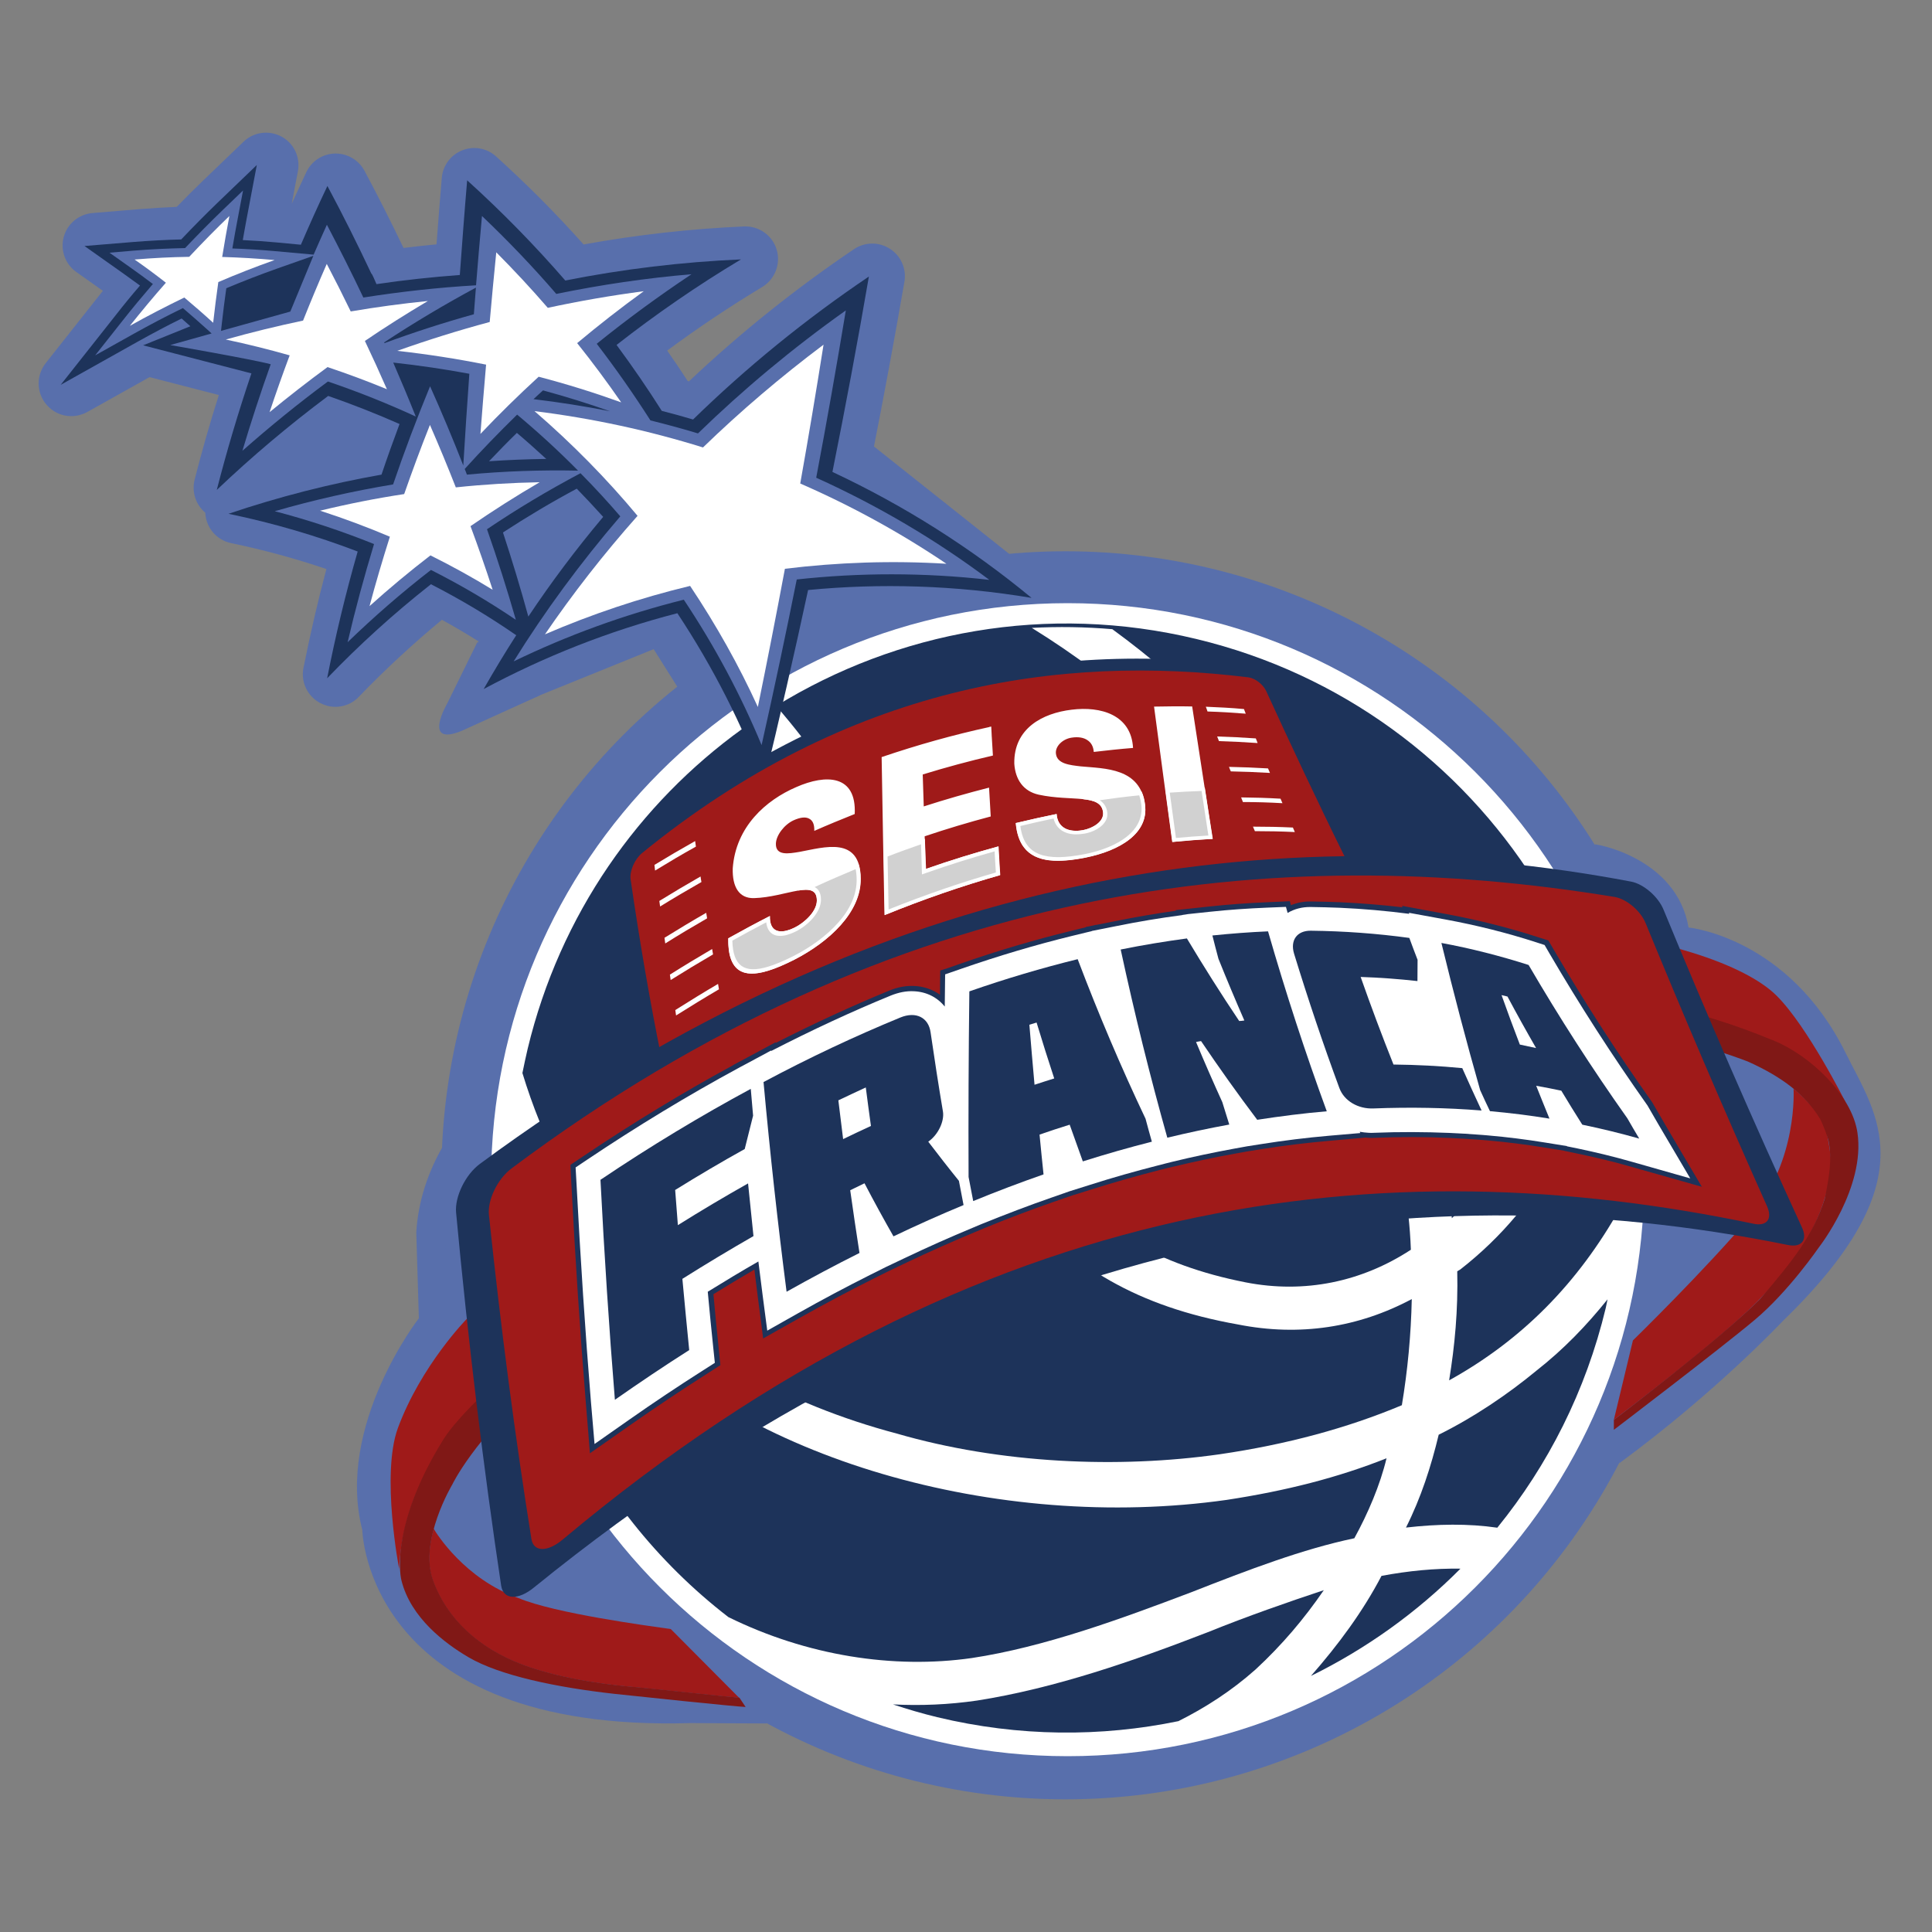 <?xml version="1.0" encoding="utf-8"?>
<!-- Generator: Adobe Illustrator 23.0.3, SVG Export Plug-In . SVG Version: 6.00 Build 0)  -->
<svg version="1.1" id="Layer_1" xmlns="http://www.w3.org/2000/svg" xmlns:xlink="http://www.w3.org/1999/xlink" x="0px" y="0px"
	 viewBox="0 0 150 150" style="enable-background:new 0 0 150 150;" xml:space="preserve">
<rect x="0" y="0" width="150" height="150" fill="#808080" stroke="none"/>
<style type="text/css">
	.st0{fill-rule:evenodd;clip-rule:evenodd;fill:#586FAC;}
	.st1{fill-rule:evenodd;clip-rule:evenodd;fill:#FFFFFF;}
	.st2{fill-rule:evenodd;clip-rule:evenodd;fill:#1D335A;}
	.st3{fill-rule:evenodd;clip-rule:evenodd;fill:#9F1A19;}
	.st4{fill-rule:evenodd;clip-rule:evenodd;fill:#801816;}
	.st5{fill:#D1D1D1;}
	.st6{fill:#FFFFFF;}
	.st7{fill:#1D335A;}
</style>
<path class="st0" d="M123.81,65.56c-0.04-0.07,6.35,0.97,7.29,6.45c0,0,7.76,0.75,12.2,9.75c2.37,4.79,6.45,9.82-4.88,20.8
	c0,0-5.16,5.51-12.69,11.04L123.81,65.56z"/>
<path class="st0" d="M34.72,54.62c0,0-1.97,3.38,1.11,2.13l6.08-2.76l-4.85-4.13L34.72,54.62z"/>
<path class="st0" d="M42.4,81.01c0,0-9.5,5.32-10.08,14.66l0.2,6.68c0,0-6.48,8.33-4.39,16.44c0,0,0.27,15.74,25.49,14.99l5.92,0.03
	L43.28,90.33L42.4,81.01z"/>
<g>
	<path class="st0" d="M35.57,53.44"/>
	<path class="st0" d="M73.48,39.13c-1.11-0.63-4.56-3.51-5.7-4.08c0.86-4.36,1.68-8.79,2.44-13.18c0.17-1-0.27-2-1.12-2.55
		c-0.42-0.27-0.9-0.41-1.37-0.41c-0.49,0-0.99,0.14-1.42,0.43c-4.56,3.08-8.87,6.53-12.82,10.27c-0.03-0.01-0.07-0.02-0.1-0.03
		c-0.51-0.79-1.04-1.58-1.59-2.36c2.36-1.75,4.84-3.41,7.38-4.94c0.99-0.6,1.45-1.79,1.12-2.9c-0.32-1.07-1.31-1.8-2.42-1.8
		c-0.04,0-0.07,0-0.11,0c-4.15,0.18-8.33,0.65-12.46,1.4c-2.13-2.39-4.41-4.68-6.8-6.84c-0.47-0.43-1.08-0.65-1.69-0.65
		c-0.31,0-0.63,0.06-0.93,0.18c-0.89,0.35-1.51,1.18-1.59,2.14c-0.14,1.67-0.28,3.4-0.41,5.16c-0.85,0.08-1.71,0.18-2.56,0.28
		c-0.97-2.02-1.98-4.03-3.03-5.99c-0.44-0.82-1.3-1.34-2.23-1.34c-0.02,0-0.04,0-0.06,0c-0.96,0.02-1.82,0.58-2.23,1.45
		c-0.38,0.81-0.76,1.63-1.13,2.45l0.48-2.53c0.2-1.08-0.31-2.17-1.28-2.69c-0.38-0.2-0.79-0.3-1.2-0.3c-0.64,0-1.27,0.24-1.75,0.71
		l-3.07,2.95c-0.71,0.68-1.41,1.38-2.11,2.1c-0.94,0.04-1.88,0.1-2.81,0.17l-3.73,0.31c-1.06,0.09-1.95,0.83-2.23,1.85
		s0.11,2.12,0.98,2.73l2.06,1.46c-0.06,0.07-0.12,0.15-0.18,0.22l-4.25,5.38C3.18,28.66,3,29.22,3,29.77c0,0.59,0.2,1.17,0.61,1.65
		c0.49,0.58,1.2,0.89,1.92,0.89c0.42,0,0.85-0.11,1.24-0.32l4.84-2.71l5.38,1.39c-0.7,2.2-1.33,4.41-1.88,6.57
		c-0.24,0.96,0.09,1.95,0.83,2.57c0,0.01,0,0.02,0,0.04c0.07,1.14,0.89,2.09,2.01,2.32c2.52,0.52,5,1.2,7.39,2.01
		c-0.68,2.55-1.27,5.13-1.78,7.68c-0.22,1.1,0.32,2.21,1.31,2.73c0.37,0.19,0.77,0.29,1.17,0.29c0.67,0,1.34-0.27,1.82-0.78
		c2.02-2.1,4.18-4.1,6.45-5.98c0.96,0.53,1.9,1.08,2.82,1.66"/>
	<g>
		<polyline class="st0" points="37.14,49.78 34.59,56.95 50.75,50.4 58.77,63.15 64,48.42 85.65,48.8 67.85,34.66 		"/>
		<circle class="st0" cx="82.72" cy="91.25" r="48.45"/>
	</g>
</g>
<g>
	<path class="st1" d="M38.13,91.59c0-24.72,20.04-44.76,44.76-44.76c24.72,0,44.76,20.04,44.76,44.76
		c0,24.72-20.04,44.76-44.76,44.76C58.18,136.35,38.13,116.31,38.13,91.59z"/>
	<path class="st2" d="M119.31,106.4c-2.25,1.86-4.88,3.64-7.61,4.99c-0.59,2.46-1.37,4.88-2.54,7.21c2.44-0.28,4.81-0.32,7.09,0.01
		c3.93-4.84,6.87-10.6,8.42-17.06c0.05-0.22,0.09-0.45,0.14-0.67C123.18,102.91,121.39,104.77,119.31,106.4z"/>
	<g>
		<path class="st2" d="M113.38,98.56l-0.24,0.14c0.07,3.02-0.19,5.77-0.63,8.47c5.65-3.13,10-7.53,13.29-13.4
			c0.29-5.36-0.42-10.62-2.02-15.55c-0.04,0.75-0.1,1.42-0.16,1.95C123.1,86.46,120.04,93.35,113.38,98.56z"/>
		<path class="st2" d="M68.18,66.44l3.18,6.78c7.04,14.92,11.56,23.63,25.34,26.34c4.59,0.9,9.03-0.04,12.84-2.53
			c-0.13-3.64-0.83-7.42-1.9-11.28c-4.7-16.21-13.99-28.62-27.53-37c2.06-0.11,4.15-0.08,6.25,0.1
			c11.84,8.63,20.06,20.55,24.52,35.87c1.02,3.26,1.62,6.61,1.84,9.86c4.64-4.29,7-9.94,7.39-14.06c0.4-4.5,0.01-8.51-0.95-12.11
			c-5.78-9.11-14.96-16.08-26.28-18.8c-11.59-2.79-23.21-0.59-32.62,5.2C63.06,58.03,65.71,61.84,68.18,66.44z"/>
		<path class="st2" d="M49.38,99.61c3.97,5.16,11.76,9.45,20.24,11.69c8.06,2.34,17.19,2.73,25.07,1.61
			c5.2-0.76,9.91-2.03,14.15-3.81c0.45-2.7,0.71-5.45,0.77-8.24c-4.14,2.21-8.72,2.92-13.5,1.97c-15.76-2.79-20.2-12.67-27.53-28.07
			l-3.56-6.87c-2.27-4.51-4.73-8.23-7.35-11.33c-8.07,5.81-14.19,14.43-16.7,24.86c-0.15,0.63-0.28,1.26-0.41,1.89
			C42.11,88.39,44.51,93.32,49.38,99.61z"/>
		<path class="st2" d="M93.78,126.72c-5.75,2.23-11.87,4.36-17.92,5.31c-2.2,0.32-4.38,0.41-6.53,0.3c1.12,0.37,2.27,0.71,3.43,0.99
			c6.36,1.53,12.72,1.55,18.73,0.31c2.08-1.04,4.11-2.34,6-4.02c2.06-1.91,3.75-3.91,5.29-6.15
			C99.95,124.4,96.88,125.47,93.78,126.72z"/>
		<path class="st2" d="M107.26,122.35c-1.45,2.77-3.33,5.32-5.48,7.77c4.29-2.11,8.22-4.92,11.61-8.33
			C111.4,121.76,109.35,121.96,107.26,122.35z"/>
		<path class="st2" d="M75.45,128.73c5.62-0.85,11.56-3.03,17.07-5.12c4.43-1.74,8.62-3.34,12.63-4.18c1.07-1.95,2-4.13,2.5-6.21
			c-3.77,1.5-7.82,2.53-12.4,3.23c-17.85,2.53-37.71-3.25-47.35-13.99c-3.71-4.12-6.17-8.5-8.03-13.41
			c-0.83,14.35,5.62,27.97,16.68,36.5C62.64,128.55,69.36,129.6,75.45,128.73z"/>
	</g>
</g>
<g>
	<path class="st2" d="M41.02,47.87c-0.6-2.19-1.26-4.37-1.97-6.53c1.84-1.2,3.75-2.34,5.73-3.4c0.7,0.72,1.38,1.45,2.05,2.19
		C44.72,42.64,42.78,45.23,41.02,47.87L41.02,47.87z M40.13,33.61c0.78,0.66,1.54,1.34,2.28,2.02c-1.48,0.02-2.96,0.08-4.44,0.18
		C38.67,35.07,39.39,34.33,40.13,33.61L40.13,33.61z M64.63,36.64c1.01-5.04,1.96-10.1,2.83-15.17c-4.98,3.36-9.54,7.09-13.65,11.1
		c-0.8-0.24-1.61-0.46-2.43-0.67c-1.1-1.74-2.27-3.44-3.51-5.12c3.03-2.37,6.25-4.6,9.66-6.64c-4.6,0.2-9.16,0.75-13.64,1.64
		C41.54,19.07,39,16.47,36.27,14c-0.21,2.45-0.39,4.9-0.57,7.35c-2.15,0.16-4.31,0.39-6.47,0.71c-0.12-0.25-0.33-0.81-0.4-0.82
		c-1.08-2.29-2.21-4.56-3.41-6.8c-0.72,1.51-1.4,3.03-2.06,4.56l-1.92-0.18c-0.86-0.08-1.73-0.14-2.59-0.18
		c0.1-0.55,0.19-1.09,0.29-1.61l0.8-4.22l-3.1,2.98c-0.93,0.9-1.86,1.84-2.77,2.8c-1.24,0.03-2.5,0.1-3.75,0.2l-3.76,0.31l3.08,2.18
		c0.41,0.29,0.82,0.59,1.23,0.89C10.23,22.91,9.6,23.68,9,24.45l-4.29,5.43l6.03-3.38c1.1-0.61,2.22-1.21,3.36-1.77
		c0.23,0.2,0.46,0.4,0.68,0.6l-3.67,1.48l8.41,2.18c-1.02,3.02-1.92,6.04-2.69,9.05c2.7-2.57,5.59-5.01,8.65-7.3
		c1.9,0.66,3.75,1.39,5.54,2.18c-0.49,1.31-0.96,2.62-1.4,3.93c-3.97,0.7-7.94,1.71-11.88,3.04c3.52,0.73,6.87,1.72,10.03,2.93
		c-0.94,3.28-1.73,6.57-2.37,9.84c2.47-2.57,5.16-5.02,8.06-7.3c2.34,1.2,4.54,2.52,6.62,3.96c-0.89,1.38-1.73,2.78-2.53,4.18
		c4.66-2.5,9.7-4.51,15.04-5.89c2.79,4.21,5.03,8.65,6.72,13.18c1.21-4.98,2.35-9.97,3.43-14.98c5.61-0.54,11.43-0.38,17.35,0.61
		C75.38,42.53,70.2,39.25,64.63,36.64z"/>
	<path class="st0" d="M41.42,30.99c0.24-0.23,0.49-0.45,0.74-0.68c1.77,0.48,3.51,1.02,5.2,1.62C45.4,31.54,43.42,31.23,41.42,30.99
		L41.42,30.99z M36.25,36.85c-0.05-0.15-0.11-0.29-0.17-0.44c1.3-1.44,2.66-2.84,4.07-4.22c1.66,1.39,3.24,2.84,4.73,4.35
		C42.02,36.48,39.13,36.58,36.25,36.85L36.25,36.85z M29.85,26.64c-0.01-0.02-0.02-0.04-0.02-0.06c2.29-1.51,4.67-2.93,7.12-4.25
		c-0.05,0.69-0.11,1.38-0.16,2.07C34.45,25.05,32.13,25.8,29.85,26.64L29.85,26.64z M17.16,25.69l0.06-0.55
		c0.1-0.91,0.22-1.83,0.35-2.76c1.31-0.55,2.65-1.07,3.98-1.54l2.78-0.98l-1.79,4.33L17.16,25.69L17.16,25.69z M63.37,37.09
		c0.82-4.32,1.58-8.65,2.3-12.99c-4.14,2.94-7.97,6.14-11.48,9.55c-1.22-0.37-2.44-0.7-3.69-1.01c-1.29-2.02-2.68-4.01-4.17-5.95
		c2.34-1.89,4.79-3.69,7.36-5.4c-3.54,0.3-7.04,0.82-10.5,1.53c-1.8-2.09-3.73-4.11-5.77-6.05c-0.16,1.79-0.32,3.59-0.46,5.38
		c-2.91,0.17-5.83,0.49-8.75,0.95c-0.9-1.9-1.85-3.78-2.83-5.65c-0.35,0.77-0.69,1.54-1.03,2.32l-2.98-0.27
		c-1.11-0.1-2.23-0.17-3.33-0.21c0.14-0.82,0.28-1.62,0.43-2.39l0.4-2.11l-1.55,1.49c-0.99,0.95-1.98,1.96-2.95,2.98
		c-1.32,0.03-2.67,0.09-4,0.2L8.5,19.62l1.54,1.09c0.62,0.44,1.23,0.88,1.83,1.34c-0.8,0.93-1.59,1.88-2.34,2.83l-2.14,2.71
		l3.02-1.69c1.24-0.69,2.51-1.36,3.79-1.98c0.63,0.54,1.26,1.09,1.88,1.65l0.35,0.32l-3.21,0.9c0,0,6.39,1.11,7.8,1.49
		c-0.8,2.24-1.53,4.48-2.2,6.72c2.12-1.87,4.33-3.67,6.64-5.38c2.36,0.8,4.63,1.71,6.82,2.72c-0.56-1.41-1.15-2.8-1.75-4.19
		c2,0.22,3.98,0.51,5.91,0.87c-0.17,2.38-0.33,4.75-0.47,7.12c-0.81-2.07-1.67-4.12-2.58-6.15c-1.04,2.53-2,5.07-2.87,7.62
		c-3.07,0.51-6.14,1.2-9.19,2.08c2.68,0.7,5.25,1.56,7.71,2.55c-0.77,2.54-1.46,5.08-2.05,7.62c2.03-1.96,4.18-3.84,6.47-5.61
		c2.32,1.17,4.52,2.47,6.59,3.87c-0.68-2.36-1.42-4.7-2.24-7.03c2.31-1.56,4.73-3.01,7.26-4.35c1.08,1.09,2.11,2.21,3.09,3.35
		c-3.1,3.61-5.87,7.38-8.28,11.26c4.15-2.01,8.57-3.63,13.21-4.79c2.42,3.63,4.43,7.41,6.04,11.29c0.96-4.27,1.87-8.56,2.73-12.86
		c4.85-0.53,9.86-0.55,14.95,0.03C72.65,41.9,68.15,39.25,63.37,37.09z"/>
	<path class="st1" d="M21.32,20.19c-1.34-0.12-2.7-0.2-4.07-0.24c0.17-1.06,0.36-2.12,0.56-3.18c-1.07,1.03-2.11,2.09-3.12,3.17
		c-1.4,0.02-2.81,0.09-4.24,0.21c0.83,0.58,1.64,1.18,2.43,1.8c-0.97,1.1-1.9,2.22-2.8,3.35c1.39-0.78,2.81-1.51,4.23-2.2
		c0.76,0.64,1.51,1.29,2.24,1.96c0.12-1.05,0.25-2.11,0.4-3.16C18.39,21.28,19.85,20.71,21.32,20.19z"/>
	<path class="st1" d="M63.94,26.76c-0.57,3.6-1.17,7.19-1.81,10.78c3.99,1.74,7.78,3.82,11.35,6.23c-4.27-0.26-8.46-0.11-12.54,0.39
		c-0.67,3.58-1.37,7.16-2.1,10.73c-1.47-3.22-3.23-6.36-5.26-9.4c-3.91,0.94-7.68,2.21-11.27,3.76c2.16-3.16,4.56-6.24,7.19-9.2
		c-2.39-2.87-5.06-5.59-8-8.13c4.5,0.56,8.88,1.51,13.08,2.82C57.48,31.93,60.61,29.26,63.94,26.76z"/>
	<path class="st1" d="M25.37,20.49c0.64,1.22,1.26,2.45,1.86,3.69c2-0.34,3.99-0.61,5.99-0.81c-1.67,0.99-3.3,2.02-4.89,3.1
		c0.59,1.24,1.16,2.49,1.71,3.75c-1.5-0.62-3.03-1.19-4.61-1.72c-1.54,1.13-3.04,2.3-4.5,3.5c0.49-1.47,1.01-2.94,1.56-4.41
		c-1.62-0.46-3.27-0.87-4.96-1.23c2-0.56,4-1.05,6-1.47C24.12,23.41,24.73,21.95,25.37,20.49z"/>
	<path class="st1" d="M38.53,19.59c1.39,1.4,2.73,2.84,4,4.31c2.46-0.53,4.94-0.96,7.45-1.29c-1.78,1.29-3.51,2.64-5.17,4.03
		c1.2,1.5,2.34,3.04,3.42,4.6c-2.08-0.75-4.22-1.42-6.41-1.99c-1.57,1.44-3.08,2.92-4.52,4.44c0.14-1.79,0.28-3.59,0.44-5.38
		c-2.25-0.45-4.55-0.81-6.9-1.07c2.36-0.84,4.76-1.59,7.18-2.24C38.18,23.18,38.35,21.39,38.53,19.59z"/>
	<path class="st1" d="M33.38,32.99c0.7,1.6,1.37,3.22,2.01,4.85c2.17-0.23,4.35-0.36,6.51-0.4c-1.85,1.08-3.64,2.22-5.37,3.41
		c0.61,1.64,1.18,3.28,1.72,4.94c-1.55-0.95-3.16-1.84-4.83-2.67c-1.64,1.26-3.22,2.58-4.73,3.94c0.48-1.8,1.01-3.59,1.58-5.39
		c-1.75-0.74-3.56-1.42-5.42-2.02c2.18-0.53,4.35-0.96,6.53-1.29C32.01,36.56,32.67,34.77,33.38,32.99z"/>
</g>
<g>
	<path class="st3" d="M139.25,84.53c0,0,0.36,5.53-3.25,9.8c-3.61,4.27-9.22,9.74-9.22,9.74l-1.48,6.16c0,0,8.97-6.71,11.71-9.78
		c3.92-3.92,5.07-7.82,5.14-10.15c0.02-0.62-0.29-2.5-0.52-2.97C140.88,85.78,139.25,84.53,139.25,84.53z"/>
	<path class="st3" d="M40.27,124.08c-4.19-1.48-6.39-5.03-6.6-5.39c-0.35,1.29-0.52,2.73-0.08,3.97c1.09,3.07,3.6,5.32,6.92,6.57
		c3.31,1.25,7.4,1.65,8.9,1.77c0.44,0.04,7.5,0.79,7.98,0.82l-5.31-5.34C50.25,126.22,43.09,125.26,40.27,124.08z"/>
	<path class="st3" d="M143.3,85.6c0,0-2.95-5.89-5.36-8.29c-2.4-2.4-9.06-4.77-18.5-5.37c-8.8-0.96-23.43,1.92-23.43,1.92
		s-12.75,2.2-30.79,9.53c-18.04,7.32-28.98,19.01-28.98,19.01s-3.55,3.61-5.35,8.48c-1.32,3.61,0.1,10.94,0.1,10.94
		c0,0,0-2.59,1.28-5.79c2.25-4.89,7.54-10.18,17.4-16.51c9.86-6.33,21.73-10.82,34.07-14.97c12.35-4.15,18.9-4.99,30.63-6.27
		c11.73-1.28,20.33,1.11,24.2,3.13C141.67,83.08,143.3,85.6,143.3,85.6z"/>
	<path class="st4" d="M144.21,87.93c-0.44-2.93-3.67-5.96-6.43-7.11c-12.79-5.3-19.73-3.21-31.58-2.17
		c-11.85,1.04-19.3,4.1-24.49,5.67c-5.71,1.54-14.13,5.19-19,7.39c-2.33,1.06-9.18,4.88-9.18,4.88l-6.5,4.11l-4.56,3.15
		c0,0-6.33,5.15-8.04,7.9c-3.87,6.21-3.46,10.18-3.26,10.96c0.72,2.89,3.37,4.88,5.19,5.95c2.43,1.43,6.85,2.35,11.34,2.85
		c1.56,0.17,9.29,0.98,10.19,1.02l-0.48-0.72c-0.5-0.03-7.54-0.79-7.98-0.82c-1.51-0.12-5.59-0.52-8.9-1.77
		c-3.31-1.25-5.83-3.5-6.92-6.57c-1.09-3.06,1.51-7.4,1.51-7.4s1.62-3.43,6.67-7.94c5.05-4.51,14.85-10.1,26.28-15.39
		c11.42-5.29,19.18-7.03,28.8-9.2c9.62-2.17,17.44-2.65,24.05-2.83c6.61-0.18,11.79,1.38,14.79,2.53c2.69,1.21,4.43,2.56,5.6,4.45
		c0.16,0.26,0.62,1.46,0.67,1.76c0.13,0.73,0.14,1.37,0.08,2.07c-0.06,0.7-0.2,1.44-0.39,2.38c-0.89,2.77-2.34,4.65-5.04,7.8
		c-3.24,3.23-11.33,9.36-11.33,9.36v0.77c0,0,8.29-6.31,10.93-8.53c2.64-2.21,4.99-5.64,4.99-5.64S144.85,92.21,144.21,87.93z"/>
</g>
<g>
	<g>
		<path class="st2" d="M105.62,68.29c-17.65,1.62-33.97,2.91-55.06,17.1c-0.79,0.53-1.35,0.68-1.46,0.01
			c-0.87-5.15-1.65-10.56-2.33-16.28c-0.09-0.74,0.36-1.82,1-2.36c17.58-14.89,35.3-17.24,51.04-14.78
			c0.57,0.09,1.22,0.67,1.47,1.28c1.89,4.69,3.88,9.4,5.97,14.16C106.51,68.03,106.23,68.42,105.62,68.29z"/>
	</g>
	<g>
		<path class="st3" d="M103.82,67.22c-27.27,4.12-30.34,5.04-51.11,14.91c-0.77,0.37-1.24,0.61-1.35,0.04
			c-0.89-4.39-1.69-9.01-2.4-13.9c-0.09-0.63,0.31-1.56,0.89-2.04C65.91,53.14,82.3,50.79,96.93,52.59
			c0.53,0.07,1.14,0.55,1.38,1.07c1.82,3.98,4.07,8.77,6.07,12.81C104.64,66.99,104.39,67.32,103.82,67.22z"/>
	</g>
	<g>
		<g>
			<path class="st1" d="M52.43,78.42c1.11-0.7,2.21-1.38,3.32-2.03c0.02,0.14,0.05,0.28,0.07,0.42c-1.11,0.65-2.22,1.33-3.33,2.03
				C52.47,78.7,52.45,78.56,52.43,78.42L52.43,78.42z M52.01,75.67c1.09-0.69,2.19-1.35,3.28-1.99c0.02,0.14,0.05,0.28,0.07,0.42
				c-1.1,0.64-2.19,1.3-3.29,1.99C52.05,75.96,52.03,75.82,52.01,75.67L52.01,75.67z M51.59,72.81c1.08-0.67,2.16-1.32,3.24-1.94
				c0.02,0.14,0.05,0.28,0.07,0.43c-1.08,0.62-2.17,1.27-3.25,1.95C51.63,73.1,51.61,72.95,51.59,72.81L51.59,72.81z M51.19,69.95
				c1.07-0.66,2.13-1.29,3.2-1.9c0.02,0.14,0.04,0.29,0.07,0.43c-1.07,0.61-2.14,1.24-3.21,1.9C51.23,70.25,51.21,70.1,51.19,69.95
				L51.19,69.95z M50.81,67.15c1.05-0.64,2.11-1.26,3.16-1.85c0.02,0.14,0.04,0.29,0.06,0.43c-1.06,0.59-2.11,1.21-3.17,1.86
				C50.85,67.45,50.83,67.3,50.81,67.15z"/>
			<path class="st1" d="M97.28,64.18c1.04,0,2.07,0.02,3.1,0.07c0.05,0.12,0.1,0.23,0.15,0.35c-1.03-0.05-2.06-0.07-3.1-0.07
				C97.38,64.42,97.33,64.3,97.28,64.18L97.28,64.18z M96.36,61.91c1.03,0.01,2.05,0.04,3.06,0.1c0.05,0.12,0.1,0.23,0.15,0.35
				c-1.02-0.06-2.04-0.09-3.07-0.09C96.45,62.15,96.41,62.03,96.36,61.91L96.36,61.91z M95.42,59.54c1.02,0.02,2.03,0.06,3.03,0.12
				c0.05,0.12,0.1,0.24,0.15,0.35c-1.01-0.06-2.02-0.1-3.04-0.12C95.51,59.78,95.46,59.66,95.42,59.54L95.42,59.54z M94.5,57.18
				c1,0.03,2,0.08,3,0.15c0.05,0.12,0.1,0.24,0.14,0.36c-0.99-0.07-2-0.12-3-0.15C94.59,57.42,94.55,57.3,94.5,57.18L94.5,57.18z
				 M93.62,54.87c0.99,0.04,1.98,0.09,2.96,0.18c0.05,0.12,0.09,0.24,0.14,0.36c-0.98-0.08-1.97-0.14-2.97-0.17
				C93.71,55.12,93.67,54.99,93.62,54.87z"/>
			<path class="st1" d="M79.49,65.78c-0.19-0.63-0.38-1.26-0.57-1.89c1.04-0.25,2.08-0.48,3.11-0.69c0.07,1.06,0.92,1.46,2.06,1.25
				c0.73-0.14,1.62-0.65,1.55-1.37c-0.15-1.48-2.44-0.83-4.99-1.38c-1.19-0.26-1.82-1.17-1.9-2.41c-0.05-2.74,2.19-3.92,4.46-4.19
				c2.25-0.28,4.62,0.39,4.76,2.97c-1.01,0.08-2.03,0.19-3.05,0.31c-0.03-0.42-0.2-0.73-0.5-0.92c-0.28-0.19-0.69-0.27-1.21-0.19
				c-0.7,0.1-1.28,0.66-1.23,1.22c0.07,0.82,1.08,0.91,1.92,1.01c1.92,0.18,4.63,0.11,5,2.98c0.29,2.23-1.95,3.57-4.63,4.11
				C82.29,66.98,80.43,67.03,79.49,65.78L79.49,65.78z M77,57.17c-0.01-0.25-0.03-0.51-0.04-0.76c-0.05,0.01-0.1,0.02-0.16,0.03
				C76.86,56.69,76.93,56.93,77,57.17L77,57.17z M94.14,65.13c-0.53-3.42-1.05-6.85-1.58-10.28c-0.98-0.02-1.97-0.01-2.96,0.01
				c0.47,3.51,0.93,7.01,1.41,10.51C92.06,65.26,93.1,65.18,94.14,65.13z M66.36,63.2c0.15-3.06-2.23-3.11-4.54-2.09
				c-2.35,1.01-4.7,3.07-4.93,6.31c-0.04,1.44,0.49,2.34,1.65,2.31c2.49-0.07,4.88-1.53,4.88,0.19c0,0.84-0.96,1.72-1.71,2.09
				c-1.17,0.58-1.97,0.34-1.93-0.89c-1.08,0.55-2.15,1.13-3.23,1.73c-0.07,3.61,2.34,3.07,5.11,1.67c2.75-1.41,5.2-3.7,5.17-6.3
				c-0.04-3.35-2.84-2.43-4.76-2.08c-0.84,0.14-1.85,0.32-1.83-0.63c0.01-0.65,0.65-1.49,1.37-1.82c0.53-0.24,0.94-0.28,1.21-0.13
				c0.28,0.14,0.42,0.45,0.4,0.95C64.26,64.05,65.31,63.62,66.36,63.2L66.36,63.2z M76.8,56.45c0.07,0.24,0.13,0.48,0.2,0.73
				c0.03,0.49,0.06,0.99,0.09,1.48c-1.81,0.42-3.63,0.91-5.45,1.47c0.03,0.83,0.05,1.65,0.08,2.48c1.7-0.55,3.39-1.03,5.07-1.46
				c0.04,0.75,0.09,1.5,0.13,2.24c-1.7,0.45-3.41,0.96-5.13,1.54c0.03,0.85,0.06,1.69,0.08,2.54c1.88-0.66,3.76-1.24,5.63-1.75
				c0.04,0.74,0.09,1.49,0.13,2.23c-2.97,0.85-5.96,1.88-8.96,3.1c-0.08-4.08-0.15-8.17-0.22-12.27
				C71.25,57.83,74.04,57.05,76.8,56.45L76.8,56.45z M78.92,63.89c-0.02,0-0.04,0.01-0.06,0.01c0.07,0.81,0.29,1.43,0.62,1.87
				C79.3,65.15,79.11,64.53,78.92,63.89z"/>
		</g>
		<g>
			<path class="st5" d="M90.64,61.41c0.93-0.07,1.85-0.11,2.77-0.14c0.19,1.24,0.38,2.48,0.57,3.73c-0.94,0.05-1.88,0.12-2.83,0.21
				C90.99,63.95,90.81,62.68,90.64,61.41z"/>
			<path class="st6" d="M93.29,61.41c0.18,1.15,0.35,2.31,0.53,3.46c-0.84,0.05-1.68,0.11-2.52,0.19c-0.16-1.17-0.32-2.35-0.48-3.52
				C91.64,61.48,92.47,61.44,93.29,61.41 M93.54,61.14c-1.01,0.03-2.04,0.08-3.06,0.15c0.18,1.36,0.37,2.72,0.55,4.08
				c1.05-0.1,2.09-0.18,3.13-0.24C93.95,63.8,93.74,62.47,93.54,61.14L93.54,61.14z"/>
		</g>
		<g>
			<path class="st5" d="M59.6,75.22c-1.95,0.59-2.9-0.13-2.9-2.28c0.97-0.55,1.95-1.07,2.92-1.57c0.04,0.9,0.58,1.29,1.47,1.05
				c0.2-0.05,0.42-0.14,0.65-0.25c0.76-0.38,1.84-1.32,1.84-2.28c0-0.67-0.34-0.91-0.81-0.96c1.26-0.59,2.52-1.14,3.77-1.66
				c0.08,0.28,0.12,0.61,0.12,0.99c0.04,2.73-2.69,4.91-5.04,6.12C60.86,74.76,60.18,75.05,59.6,75.22z"/>
			<path class="st6" d="M66.43,67.48c0.05,0.24,0.08,0.51,0.08,0.81c0.01,1.13-0.48,2.27-1.43,3.34c-0.87,0.99-2.11,1.9-3.48,2.6
				c-0.75,0.38-1.42,0.66-1.99,0.83c-1.83,0.55-2.71-0.07-2.75-2.03c0.88-0.49,1.75-0.96,2.63-1.42c0.1,0.87,0.68,1.22,1.6,0.98
				c0.21-0.06,0.45-0.15,0.69-0.27c0.95-0.47,1.96-1.48,1.96-2.47c0-0.55-0.21-0.83-0.49-0.98C64.31,68.38,65.37,67.92,66.43,67.48
				 M66.65,67.06c-1.56,0.64-3.13,1.33-4.69,2.08c0.89-0.15,1.47-0.07,1.46,0.78c0,0.84-0.96,1.72-1.71,2.09
				c-0.22,0.11-0.43,0.19-0.62,0.24c-0.83,0.22-1.35-0.13-1.32-1.13c-1.08,0.55-2.15,1.13-3.23,1.73c-0.05,2.66,1.24,3.07,3.04,2.53
				c0.64-0.19,1.34-0.5,2.06-0.86c2.75-1.41,5.2-3.7,5.17-6.3C66.82,67.76,66.75,67.38,66.65,67.06L66.65,67.06z"/>
		</g>
		<g>
			<path class="st5" d="M82.24,66.69c-1.23,0.02-2.08-0.3-2.61-0.99c-0.32-0.42-0.51-0.98-0.58-1.68c0.96-0.23,1.92-0.45,2.87-0.64
				c0.12,0.79,0.71,1.25,1.6,1.27c0.2,0,0.42-0.02,0.64-0.06c0.74-0.14,1.74-0.68,1.66-1.5c-0.06-0.58-0.43-0.87-0.91-1.02
				c1.22-0.19,2.44-0.34,3.65-0.47c0.1,0.26,0.18,0.56,0.22,0.87c0.3,2.34-2.24,3.52-4.53,3.99C83.49,66.6,82.82,66.68,82.24,66.69z
				"/>
			<path class="st6" d="M88.45,61.75c0.07,0.22,0.13,0.46,0.16,0.71c0.12,0.97-0.27,1.81-1.13,2.5c-0.79,0.63-1.96,1.1-3.29,1.36
				c-0.73,0.14-1.39,0.22-1.96,0.23c-1.17,0.01-1.98-0.28-2.47-0.93c-0.28-0.37-0.46-0.87-0.54-1.49c0.86-0.21,1.72-0.4,2.58-0.58
				c0.19,0.77,0.81,1.22,1.73,1.23c0.21,0,0.44-0.02,0.68-0.06c0.93-0.17,1.86-0.78,1.76-1.63c-0.05-0.47-0.29-0.77-0.59-0.96
				C86.4,61.98,87.43,61.85,88.45,61.75 M88.63,61.45c-1.5,0.15-3.02,0.35-4.54,0.6c0.89,0.09,1.48,0.31,1.56,1.03
				c0.08,0.72-0.81,1.23-1.55,1.37c-0.21,0.04-0.42,0.06-0.61,0.05c-0.82-0.01-1.39-0.44-1.45-1.3c-1.03,0.21-2.07,0.44-3.11,0.69
				c-0.02,0-0.04,0.01-0.06,0.01c0.07,0.81,0.29,1.43,0.62,1.87c0.6,0.8,1.59,1.07,2.75,1.05c0.64-0.01,1.33-0.1,2.03-0.24
				c2.68-0.54,4.92-1.88,4.63-4.11C88.86,62.08,88.77,61.74,88.63,61.45L88.63,61.45z"/>
		</g>
		<g>
			<path class="st5" d="M68.76,66.39c0.97-0.37,1.93-0.72,2.9-1.05c0.03,0.78,0.05,1.55,0.08,2.33c1.89-0.67,3.77-1.26,5.64-1.77
				c0.04,0.65,0.08,1.29,0.12,1.94c-2.87,0.82-5.75,1.81-8.64,2.98C68.82,69.34,68.79,67.87,68.76,66.39z"/>
			<path class="st6" d="M71.51,65.55c0.02,0.65,0.04,1.3,0.06,1.96c0,0.13,0.01,0.25,0.01,0.38c0.12-0.04,0.25-0.09,0.37-0.13
				c1.76-0.62,3.52-1.17,5.27-1.66c0.03,0.55,0.06,1.09,0.1,1.64c-2.76,0.79-5.54,1.75-8.33,2.87c-0.03-1.37-0.05-2.74-0.08-4.11
				C69.78,66.16,70.65,65.85,71.51,65.55 M71.81,65.13c-1.07,0.36-2.13,0.74-3.2,1.15c0.03,1.59,0.06,3.17,0.09,4.76
				c3-1.22,5.99-2.26,8.96-3.1c-0.05-0.74-0.09-1.49-0.13-2.23c-1.87,0.51-3.75,1.09-5.63,1.75C71.86,66.69,71.83,65.91,71.81,65.13
				L71.81,65.13z"/>
		</g>
	</g>
</g>
<g>
	<path class="st7" d="M138.81,96.66c-29.62-6.02-63.09-1.21-97.35,26.59c-1.23,1.01-2.38,0.97-2.55-0.14
		c-1.38-9.2-2.55-18.83-3.5-28.97c-0.11-1.22,0.72-2.94,1.84-3.77c31.14-23.02,62.26-27.07,89.4-21.92c0.97,0.19,2.09,1.17,2.5,2.16
		c3.39,8.23,6.97,16.45,10.75,24.68C140.36,96.27,139.88,96.88,138.81,96.66z"/>
</g>
<g>
	<path class="st3" d="M136.14,95.01c-28.34-5.93-59.93-2.74-92.44,24.51c-1.17,0.99-2.27,1-2.44-0.03
		c-1.27-7.96-2.37-16.32-3.3-25.17c-0.12-1.15,0.67-2.79,1.75-3.6c29.85-22.36,59.49-25.38,85.65-21.08
		c0.94,0.16,2.01,1.08,2.4,2.02c2.99,7.29,6.13,14.61,9.44,22.01C137.63,94.65,137.16,95.23,136.14,95.01z"/>
</g>
<g>
	<path class="st2" d="M104.05,70.05c-0.76-0.03-1.52-0.05-2.27-0.06c-0.55-0.01-1.07,0.09-1.55,0.29l-0.09-0.31L99.51,70l-1.15,0.05
		c-1.46,0.06-2.96,0.17-4.46,0.33l-1.69,0.18l-0.93,0.1l0.01,0.05c-1.56,0.22-3.14,0.49-4.72,0.81l-1.46,0.29l-0.02,0l0-0.01
		l-0.19,0.05l-0.6,0.12l0.01,0.02l-1.17,0.29c-2.84,0.69-5.74,1.55-8.63,2.56l-0.97,0.34L73,75.35l-0.01,0.57l-0.01,1.03
		c0,0.09,0,0.18,0,0.28c-0.56-0.4-1.25-0.65-2-0.68c-0.64-0.03-1.29,0.09-1.94,0.36c-2.87,1.18-5.83,2.54-8.81,4.06l-0.01-0.05
		l-1.04,0.56l-1.47,0.79l-0.36,0.19l-0.41,0.22l0,0.01c-3.87,2.1-7.76,4.46-11.58,7.03l-0.69,0.46l-0.38,0.26l0.02,0.46l0.04,0.83
		c0.32,6.15,0.69,11.76,1.13,17.14l0.21,2.55l0.11,1.41l1.16-0.81l2.1-1.47c1.88-1.31,3.79-2.59,5.69-3.8l0.76-0.49l0.42-0.27
		l-0.05-0.5l-0.09-0.9c-0.14-1.36-0.28-2.74-0.4-4.11c1.05-0.65,2.12-1.29,3.18-1.91c0.09,0.74,0.17,1.39,0.25,2.01l0.28,2.15
		l0.15,1.19l1.04-0.59l1.89-1.06c1.85-1.04,3.73-2.04,5.57-2.96l0.96-0.48l0.36-0.18l0.05-0.02l1.23-0.59
		c1.79-0.85,3.59-1.65,5.34-2.38l0.53-0.22l0.21-0.09c1.77-0.73,3.57-1.41,5.35-2.03l1.1-0.38l0.41-0.14l0.13-0.04l1.34-0.42
		c1.75-0.55,3.51-1.05,5.23-1.49l0.67-0.17l0.52-0.12c1.55-0.37,3.12-0.71,4.69-0.99l1.11-0.2l0.14-0.02l0.87-0.14
		c1.75-0.28,3.52-0.49,5.24-0.64l1.91-0.17l0.87-0.08c0.09,0.01,0.18,0.01,0.27,0.02c0.15,0.01,0.3,0.01,0.46,0
		c1.95-0.08,3.91-0.08,5.82,0.01c0.76,0.03,1.53,0.08,2.31,0.14l0.27,0.02l0.35,0.03c1.5,0.13,3,0.32,4.46,0.56l1.49,0.24l0.01,0.01
		l0.35,0.07l0.61,0.13c1.44,0.3,2.87,0.64,4.25,1.04l3.53,1l1.94,0.55l-1.03-1.74l-1.86-3.16l-0.09-0.16
		c-0.27-0.46-0.54-0.93-0.81-1.39l-0.04-0.07l-0.02-0.03l-0.02-0.03l-0.04-0.06c-2.68-3.78-5.22-7.73-7.57-11.74l-0.28-0.48
		l-0.16-0.27l-0.3-0.09l-0.53-0.17c-2.28-0.74-4.65-1.33-7.06-1.78l-2.22-0.41l-1.24-0.23l0.03,0.11
		C107.29,70.26,105.67,70.12,104.05,70.05L104.05,70.05L104.05,70.05z M104.01,70.86c1.89,0.08,3.78,0.25,5.61,0.51l0.33,0.05
		l-0.01-0.05l2.22,0.41c2.37,0.44,4.71,1.02,6.96,1.75l0.53,0.17l0.28,0.48c2.35,4.02,4.91,7.99,7.6,11.8l0.04,0.06l0.03,0.06
		c0.3,0.52,0.6,1.04,0.91,1.56l1.86,3.16l-3.53-1c-1.41-0.4-2.86-0.76-4.31-1.05l-0.61-0.13l-0.02-0.03l-1.86-0.3
		c-1.48-0.24-3-0.43-4.52-0.57l-0.36-0.03l-0.27-0.02c-0.77-0.06-1.55-0.11-2.33-0.14c-1.93-0.09-3.91-0.09-5.89-0.01
		c-0.13,0.01-0.26,0.01-0.39,0c-0.48-0.02-0.94-0.12-1.36-0.28l0.13,0.34l-1.91,0.17c-1.74,0.15-3.52,0.37-5.3,0.65l-0.87,0.14
		l0-0.01l-1.26,0.23c-1.56,0.29-3.15,0.62-4.73,1l-0.52,0.13l-0.67,0.17c-1.74,0.44-3.51,0.95-5.28,1.5l-1.34,0.42l-0.48-1.32
		c-0.12-0.32-0.23-0.63-0.35-0.95c0.04,0.44,0.09,0.87,0.14,1.31l0.12,1.16l-1.1,0.38c-1.79,0.62-3.6,1.31-5.39,2.04L75.9,94.7
		l-0.53,0.22c-1.78,0.74-3.59,1.55-5.38,2.4l-1.23,0.59l-0.63-1.11c0.01,0.09,0.03,0.18,0.04,0.27l0.16,1.06l-0.96,0.48
		c-1.85,0.93-3.74,1.93-5.6,2.98l-1.89,1.06l-0.28-2.15c-0.14-1.06-0.27-2.14-0.4-3.22c-1.56,0.89-3.13,1.83-4.68,2.8
		c0.14,1.51,0.29,3.06,0.45,4.62l0.09,0.9l-0.76,0.49c-1.92,1.22-3.84,2.51-5.71,3.82l-2.1,1.47l-0.21-2.55
		c-0.44-5.4-0.81-11-1.13-17.12l-0.04-0.83l0.69-0.46c3.89-2.61,7.86-5.01,11.79-7.13l0.13-0.07l0,0l0.36-0.19l1.47-0.79l0,0.02
		c3.26-1.7,6.54-3.23,9.78-4.56c0.54-0.22,1.08-0.32,1.6-0.3c1.46,0.06,2.54,1.08,2.76,2.59c0.02,0.12,0.04,0.23,0.05,0.35
		c0.01-1.11,0.02-2.22,0.03-3.34l0.01-1.03l0.97-0.34c2.87-1,5.74-1.85,8.55-2.54l1.26-0.31l0.46,1.21c0.39,1.04,0.8,2.07,1.21,3.09
		c-0.23-1-0.45-1.99-0.67-3l-0.31-1.45l1.46-0.29c1.75-0.35,3.51-0.65,5.24-0.87l0.33-0.04l0-0.02l1.69-0.18
		c1.48-0.15,2.96-0.26,4.41-0.32l1.15-0.05l0.21,0.72c0.52-0.47,1.21-0.74,2.02-0.73C102.52,70.81,103.27,70.83,104.01,70.86z"/>
	<g>
		<path class="st1" d="M45.88,108.83c-0.44-5.39-0.81-10.99-1.13-17.13l-0.06-1.06l0.88-0.59c3.88-2.6,7.83-5,11.75-7.12l0,0
			l0.2-0.11l0.36-0.19l1.99-1.07l0,0.04c3.15-1.62,6.27-3.07,9.3-4.31c0.6-0.24,1.19-0.36,1.77-0.33c1,0.04,1.84,0.48,2.41,1.19
			c0-0.39,0.03-2.5,0.03-2.5l1.24-0.43c2.88-1,5.77-1.86,8.59-2.55l1.56-0.38l0-0.01l1.86-0.37c1.72-0.35,3.45-0.64,5.15-0.86
			l0-0.01l0.46-0.07l1.69-0.18c1.49-0.16,2.99-0.26,4.44-0.32l1.47-0.06l0.13,0.47c0.52-0.31,1.13-0.47,1.8-0.46
			c0.74,0.01,1.5,0.03,2.25,0.06c1.81,0.08,3.62,0.24,5.39,0.47l-0.02-0.08l2.84,0.52c2.39,0.44,4.75,1.03,7.01,1.76l0.68,0.22
			l0.36,0.62c2.35,4.02,4.9,7.98,7.58,11.77l0.05,0.07l0.04,0.07c0.27,0.47,0.54,0.94,0.81,1.4l2.47,4.19l-4.5-1.28
			c-1.4-0.4-2.84-0.75-4.28-1.05l-0.79-0.16l-0.01-0.02l-1.67-0.27c-1.47-0.24-2.98-0.43-4.49-0.56l-0.36-0.03l-0.27-0.02
			c-0.78-0.06-1.56-0.11-2.32-0.14c-1.92-0.08-3.89-0.09-5.86-0.01c-0.14,0.01-0.28,0.01-0.42,0c-0.23-0.01-0.46-0.04-0.69-0.08
			l0.04,0.1l-2.44,0.21c-1.73,0.15-3.51,0.37-5.27,0.65l-1.08,0.17l-1.05,0.19c-1.57,0.29-3.15,0.62-4.71,1l-0.52,0.13l-0.66,0.17
			c-1.73,0.44-3.5,0.94-5.25,1.5l-1.59,0.5l0,0l-1.4,0.49c-1.79,0.62-3.59,1.31-5.37,2.03l-0.22,0.09l-0.52,0.22
			c-1.76,0.73-3.56,1.53-5.36,2.39l-1.39,0.66l0,0l-1.22,0.61c-1.85,0.93-3.72,1.92-5.58,2.97l-2.41,1.36l-0.36-2.75
			c-0.11-0.86-0.22-1.74-0.33-2.62c-1.31,0.75-2.62,1.54-3.93,2.35c0.13,1.45,0.28,2.92,0.43,4.37l0.12,1.15l-0.97,0.62
			c-1.9,1.21-3.82,2.49-5.7,3.81l-2.67,1.87L45.88,108.83z"/>
		<path class="st2" d="M53.51,104.82c-1.92,1.22-3.84,2.51-5.77,3.86c-0.45-5.53-0.82-11.22-1.12-17.08
			c3.91-2.63,7.81-4.98,11.67-7.06c0.06,0.7,0.12,1.39,0.18,2.08c-0.22,0.86-0.43,1.72-0.65,2.59c-1.8,1-3.6,2.06-5.4,3.18
			c0.07,0.91,0.14,1.82,0.21,2.73c1.82-1.14,3.64-2.22,5.45-3.24c0.14,1.37,0.28,2.74,0.42,4.09c-1.83,1.05-3.68,2.16-5.52,3.32
			C53.15,101.15,53.33,103,53.51,104.82z"/>
		<path class="st2" d="M65.09,85.43c0.12,1.01,0.25,2.01,0.37,3.01c0.72-0.35,1.44-0.69,2.16-1.02c-0.14-0.99-0.27-1.99-0.4-2.99
			C66.52,84.75,65.81,85.09,65.09,85.43L65.09,85.43z M69.9,79c1.22-0.5,2.19,0,2.35,1.15c0.3,2.07,0.62,4.13,0.96,6.15
			c0.12,0.73-0.35,1.79-1.14,2.34c0.78,1.02,1.57,2.04,2.38,3.04c0.12,0.63,0.24,1.25,0.36,1.88c-1.81,0.75-3.62,1.56-5.44,2.43
			c-0.77-1.35-1.52-2.72-2.25-4.12c-0.37,0.18-0.74,0.36-1.11,0.54c0.23,1.64,0.47,3.26,0.72,4.87c-1.88,0.94-3.77,1.95-5.66,3.01
			c-0.68-5.27-1.28-10.69-1.79-16.28C62.86,82.1,66.4,80.44,69.9,79z"/>
		<path class="st2" d="M81.85,83.73c-0.47-1.43-0.93-2.88-1.37-4.34c-0.19,0.06-0.37,0.11-0.56,0.17c0.13,1.56,0.26,3.12,0.4,4.66
			C80.83,84.05,81.34,83.89,81.85,83.73L81.85,83.73z M83.67,74.47c1.62,4.27,3.37,8.39,5.27,12.39c0.16,0.59,0.32,1.19,0.49,1.78
			c-1.77,0.45-3.56,0.96-5.36,1.53c-0.34-0.94-0.68-1.89-1.02-2.85c-0.78,0.24-1.56,0.5-2.34,0.77c0.1,1.03,0.2,2.07,0.31,3.09
			c-1.81,0.63-3.63,1.32-5.46,2.07c-0.12-0.62-0.24-1.24-0.36-1.87c-0.02-4.74,0-9.54,0.06-14.41
			C78.1,75.98,80.91,75.15,83.67,74.47z"/>
		<path class="st2" d="M96.61,79.23c-0.69-1.58-1.36-3.17-2.01-4.79c-0.16-0.6-0.32-1.2-0.47-1.81c1.46-0.15,2.9-0.26,4.32-0.32
			c1.38,4.79,2.9,9.44,4.56,13.97c-1.78,0.15-3.58,0.38-5.4,0.66c-1.51-2-2.96-4.04-4.36-6.11c-0.13,0.02-0.26,0.04-0.39,0.07
			c0.66,1.58,1.34,3.13,2.04,4.67c0.18,0.58,0.36,1.16,0.54,1.74c-1.59,0.29-3.19,0.63-4.81,1.02c-1.33-4.73-2.54-9.6-3.62-14.61
			c1.73-0.35,3.44-0.63,5.14-0.86c1.3,2.17,2.65,4.31,4.06,6.41C96.34,79.27,96.48,79.25,96.61,79.23z"/>
		<path class="st2" d="M109.42,72.82c0.21,0.57,0.42,1.14,0.64,1.7c0,0.55-0.01,1.1-0.01,1.65c-1.45-0.16-2.91-0.27-4.41-0.32
			c0.81,2.3,1.66,4.57,2.55,6.8c1.81,0.02,3.59,0.11,5.34,0.28c0.49,1.1,0.99,2.2,1.5,3.29c-2.74-0.22-5.54-0.27-8.4-0.16
			c-1.18,0.05-2.27-0.58-2.64-1.58c-1.26-3.41-2.43-6.89-3.52-10.44c-0.31-1.03,0.22-1.79,1.3-1.78
			C104.38,72.29,106.93,72.48,109.42,72.82z"/>
		<path class="st2" d="M119.26,81.37c-0.76-1.32-1.5-2.65-2.22-4c-0.15-0.04-0.31-0.07-0.46-0.11c0.46,1.29,0.93,2.57,1.42,3.84
			C118.42,81.19,118.84,81.28,119.26,81.37L119.26,81.37z M118.68,74.92c2.37,4.06,4.92,8.03,7.67,11.91
			c0.3,0.53,0.61,1.05,0.92,1.57c-1.45-0.41-2.92-0.77-4.42-1.08c-0.55-0.87-1.1-1.75-1.63-2.64c-0.64-0.14-1.29-0.26-1.95-0.38
			c0.34,0.85,0.68,1.7,1.03,2.55c-1.52-0.25-3.06-0.44-4.62-0.58c-0.26-0.54-0.51-1.08-0.76-1.63c-1.07-3.76-2.07-7.57-3.01-11.43
			C114.23,73.64,116.49,74.22,118.68,74.92z"/>
	</g>
</g>
</svg>
